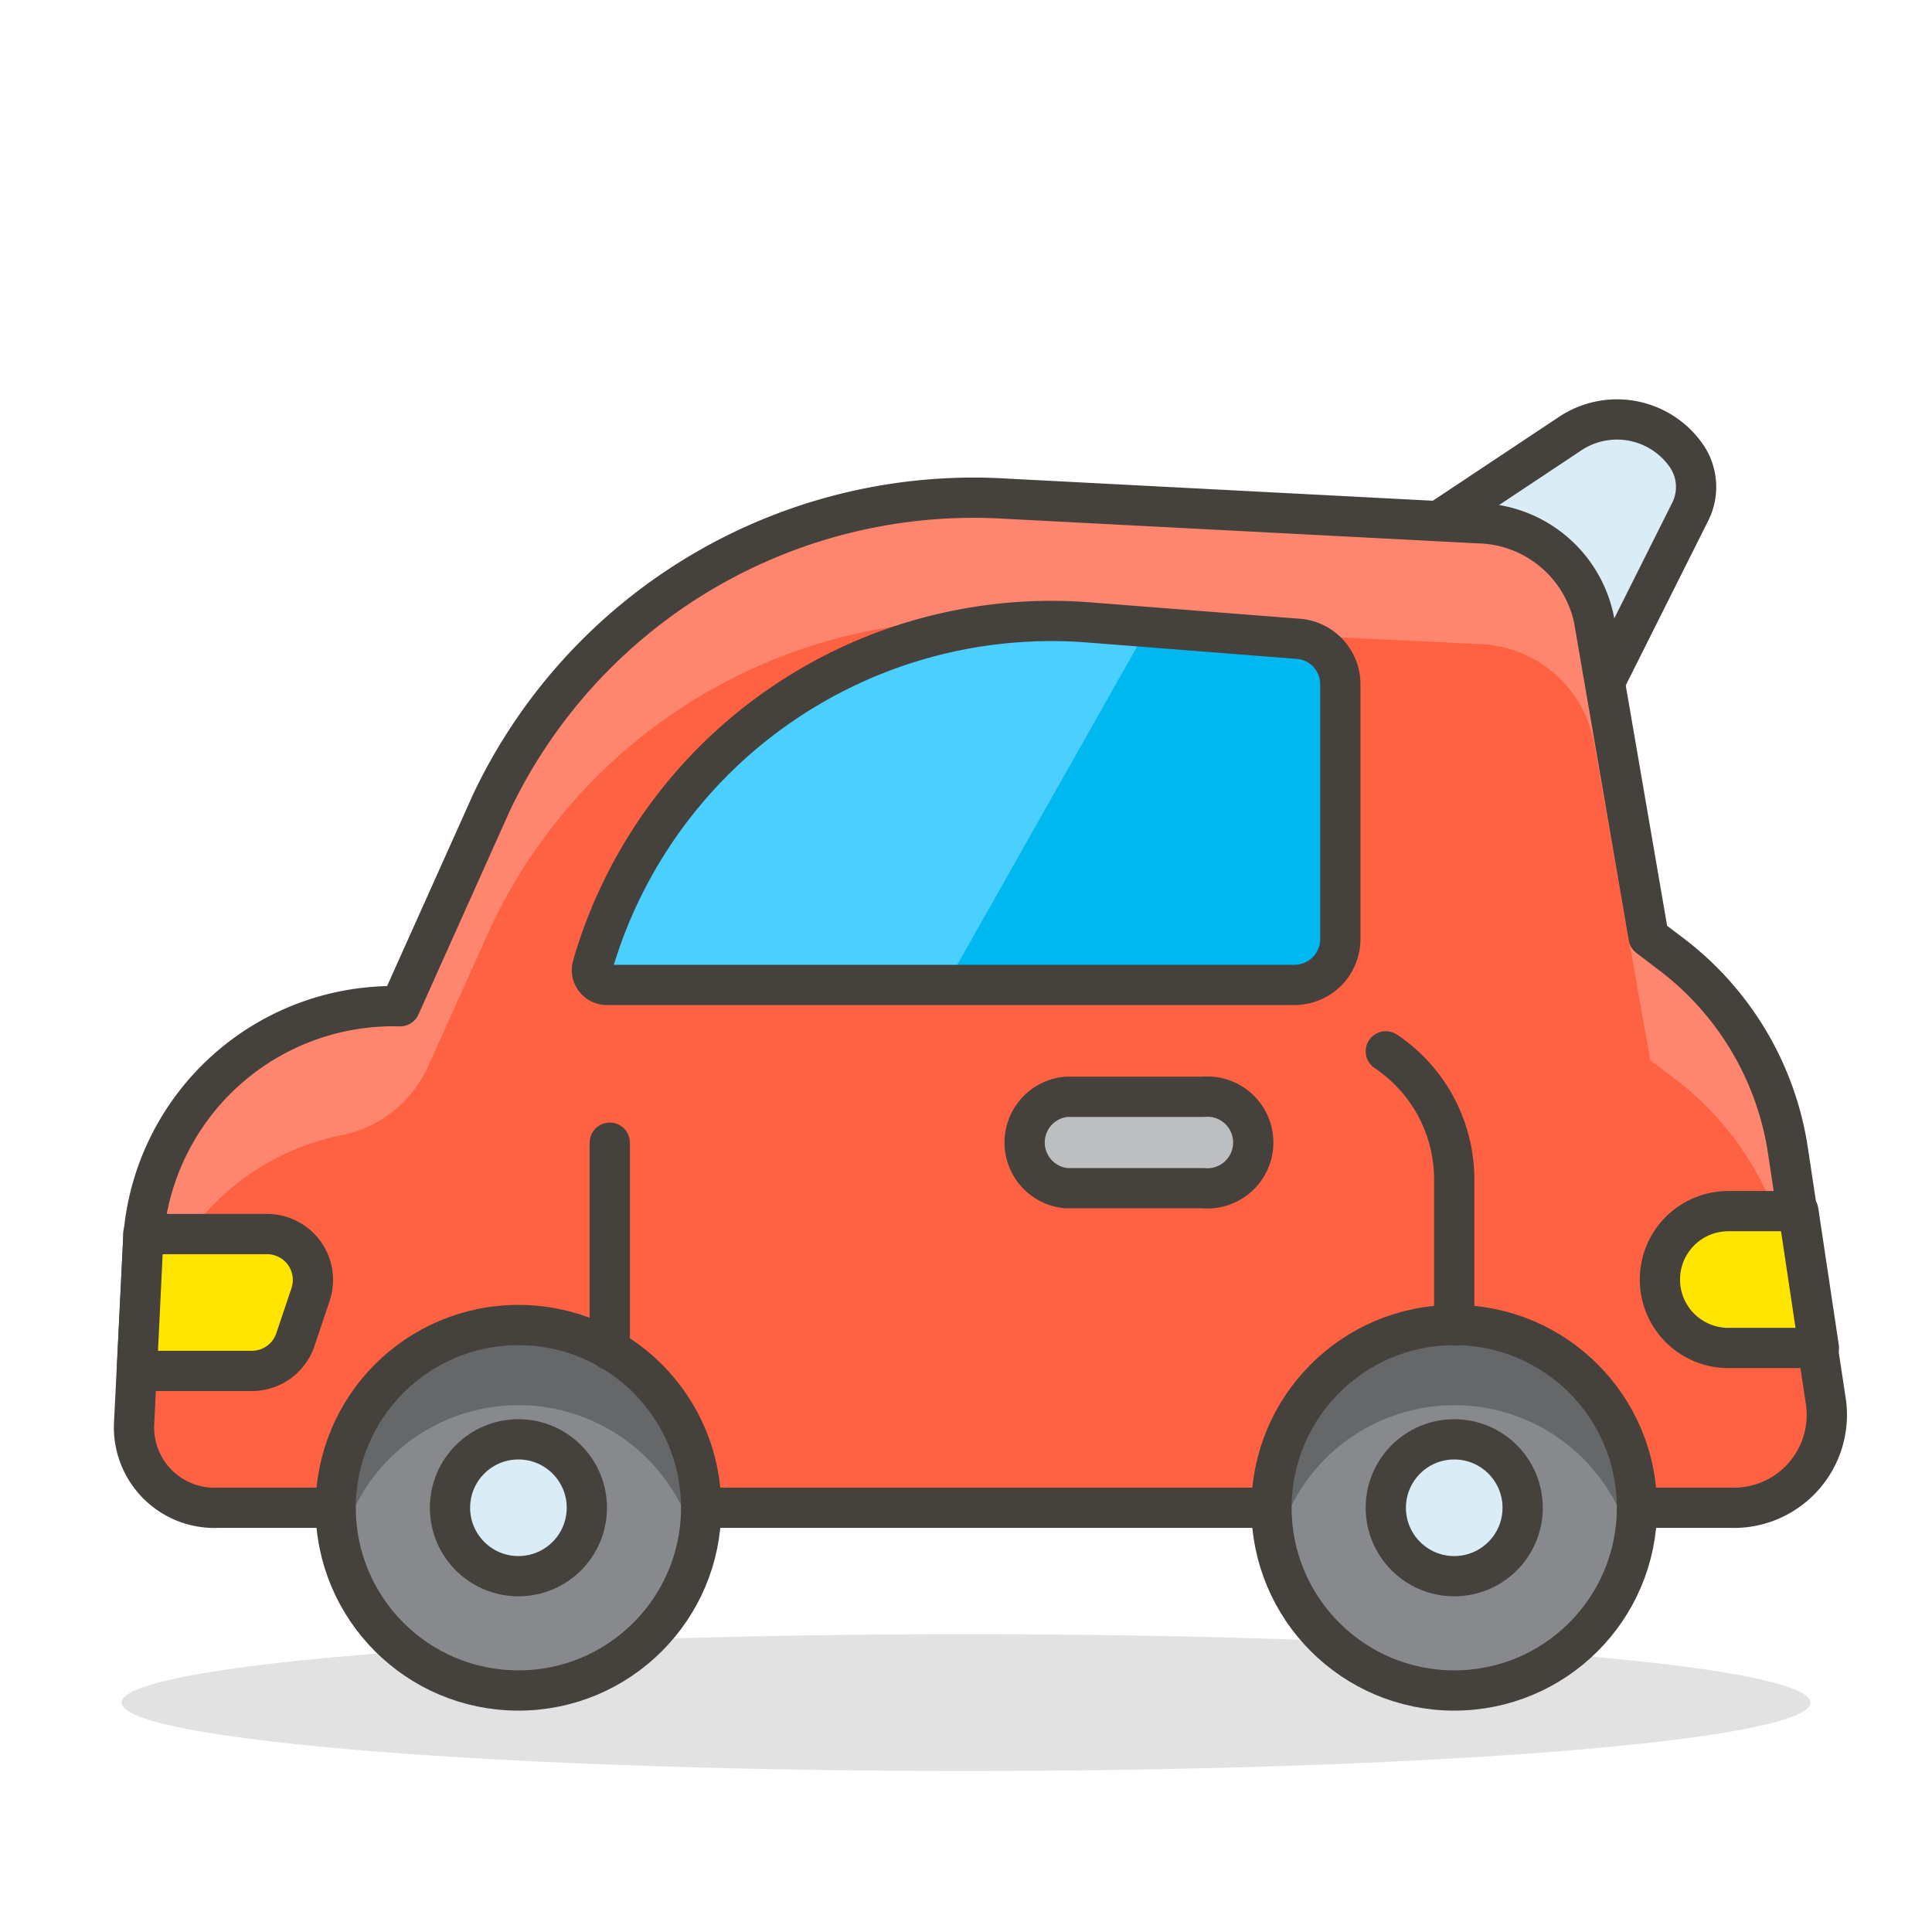 <svg id="Icons" xmlns="http://www.w3.org/2000/svg" viewBox="0 0 48 48"><defs><style>.cls-1{fill:#daedf7;}.cls-1,.cls-10,.cls-11,.cls-5{stroke:#45413c;stroke-linecap:round;stroke-linejoin:round;}.cls-2{fill:#45413c;opacity:0.15;}.cls-3{fill:#ff6242;}.cls-4{fill:#ff866e;}.cls-5{fill:none;}.cls-6{fill:#87898c;}.cls-7{fill:#656769;}.cls-8{fill:#00b8f0;}.cls-9{fill:#4acfff;}.cls-10{fill:#bdbec0;}.cls-11{fill:#ffe500;}</style></defs><title>612-automobile</title><path id="_Path_" data-name="&lt;Path&gt;" class="cls-1" d="M41.86,11.27A1.37,1.37,0,0,1,42,12.7l-2.46,4.91-4-4.53L39,10.78A2.1,2.1,0,0,1,41.86,11.27Z"/><ellipse id="_Ellipse_" data-name="&lt;Ellipse&gt;" class="cls-2" cx="24" cy="42.3" rx="20.98" ry="1.7"/><path id="_Path_2" data-name="&lt;Path&gt;" class="cls-3" d="M41.46,23.66l-.5-.38-1.36-7.9A3,3,0,0,0,36.73,13L25,12.39a13.26,13.26,0,0,0-12.79,7.55L9.94,25h0a6.23,6.23,0,0,0-6.38,5.77L3.33,35.4a2,2,0,0,0,2.09,2.06H43a2.31,2.31,0,0,0,2.37-2.59l-.95-6.29A7.53,7.53,0,0,0,41.46,23.66Z"/><path id="_Path_3" data-name="&lt;Path&gt;" class="cls-4" d="M3.55,33.81a6.17,6.17,0,0,1,5-5.62,3,3,0,0,0,2.1-1.73L12.21,23A13.27,13.27,0,0,1,25,15.44L36.73,16a3,3,0,0,1,2.87,2.43L41,26.34l.5.38a7.51,7.51,0,0,1,3,4.92l.7,4.61a2.16,2.16,0,0,0,.25-1.38l-.95-6.29a7.53,7.53,0,0,0-3-4.92l-.5-.38-1.36-7.9A3,3,0,0,0,36.73,13L25,12.39a13.26,13.26,0,0,0-12.79,7.55L9.94,25a6.25,6.25,0,0,0-6.39,5.77L3.33,35.4a1.86,1.86,0,0,0,.11.71Z"/><path id="_Path_4" data-name="&lt;Path&gt;" class="cls-5" d="M41.46,23.66l-.5-.38-1.36-7.9A3,3,0,0,0,36.73,13L25,12.39a13.26,13.26,0,0,0-12.79,7.55L9.94,25h0a6.23,6.23,0,0,0-6.38,5.77L3.33,35.4a2,2,0,0,0,2.09,2.06H43a2.31,2.31,0,0,0,2.37-2.59l-.95-6.29A7.53,7.53,0,0,0,41.46,23.66Z"/><circle id="_Path_5" data-name="&lt;Path&gt;" class="cls-6" cx="12.88" cy="37.46" r="4.54"/><circle id="_Path_6" data-name="&lt;Path&gt;" class="cls-6" cx="36.13" cy="37.46" r="4.54"/><path id="_Path_7" data-name="&lt;Path&gt;" class="cls-7" d="M12.88,34.91a4.53,4.53,0,0,1,4.42,3.55,4.8,4.8,0,0,0,.12-1,4.54,4.54,0,0,0-9.08,0,4.8,4.8,0,0,0,.12,1A4.53,4.53,0,0,1,12.88,34.91Z"/><path id="_Path_8" data-name="&lt;Path&gt;" class="cls-7" d="M36.13,34.91a4.53,4.53,0,0,1,4.42,3.55,4.8,4.8,0,0,0,.12-1,4.54,4.54,0,0,0-9.08,0,4.8,4.8,0,0,0,.12,1A4.54,4.54,0,0,1,36.13,34.91Z"/><circle id="_Path_9" data-name="&lt;Path&gt;" class="cls-5" cx="12.88" cy="37.46" r="4.54"/><circle id="_Path_10" data-name="&lt;Path&gt;" class="cls-5" cx="36.13" cy="37.46" r="4.54"/><path id="_Path_11" data-name="&lt;Path&gt;" class="cls-8" d="M14.72,24a.37.37,0,0,0,.35.47H32.16a1.14,1.14,0,0,0,1.14-1.14V17a1.13,1.13,0,0,0-1.06-1.13L27,15.46A11.87,11.87,0,0,0,14.72,24Z"/><path class="cls-9" d="M28.53,15.57,27,15.46A11.87,11.87,0,0,0,14.72,24a.37.37,0,0,0,.35.47H23.5Z"/><path id="_Path_12" data-name="&lt;Path&gt;" class="cls-5" d="M14.72,24a.37.37,0,0,0,.35.47H32.16a1.14,1.14,0,0,0,1.14-1.14V17a1.13,1.13,0,0,0-1.06-1.13L27,15.46A11.87,11.87,0,0,0,14.72,24Z"/><path class="cls-10" d="M29.89,27.25h-3.4a1.14,1.14,0,0,0,0,2.27h3.4a1.14,1.14,0,1,0,0-2.27Z"/><path class="cls-11" d="M6.64,30.66H3.56v.1l-.16,3.3H6.26a1.14,1.14,0,0,0,1.08-.78l.38-1.13A1.14,1.14,0,0,0,6.64,30.66Z"/><path id="_Path_13" data-name="&lt;Path&gt;" class="cls-11" d="M44.68,30.09H42.94a1.7,1.7,0,1,0,0,3.4h2.25Z"/><line id="_Path_14" data-name="&lt;Path&gt;" class="cls-5" x1="15.15" y1="33.54" x2="15.15" y2="28.39"/><path id="_Path_15" data-name="&lt;Path&gt;" class="cls-5" d="M36.13,32.93V29.3a3.83,3.83,0,0,0-1.7-3.18"/><circle id="_Path_16" data-name="&lt;Path&gt;" class="cls-1" cx="12.88" cy="37.46" r="1.7"/><circle id="_Path_17" data-name="&lt;Path&gt;" class="cls-1" cx="36.13" cy="37.46" r="1.7"/></svg>